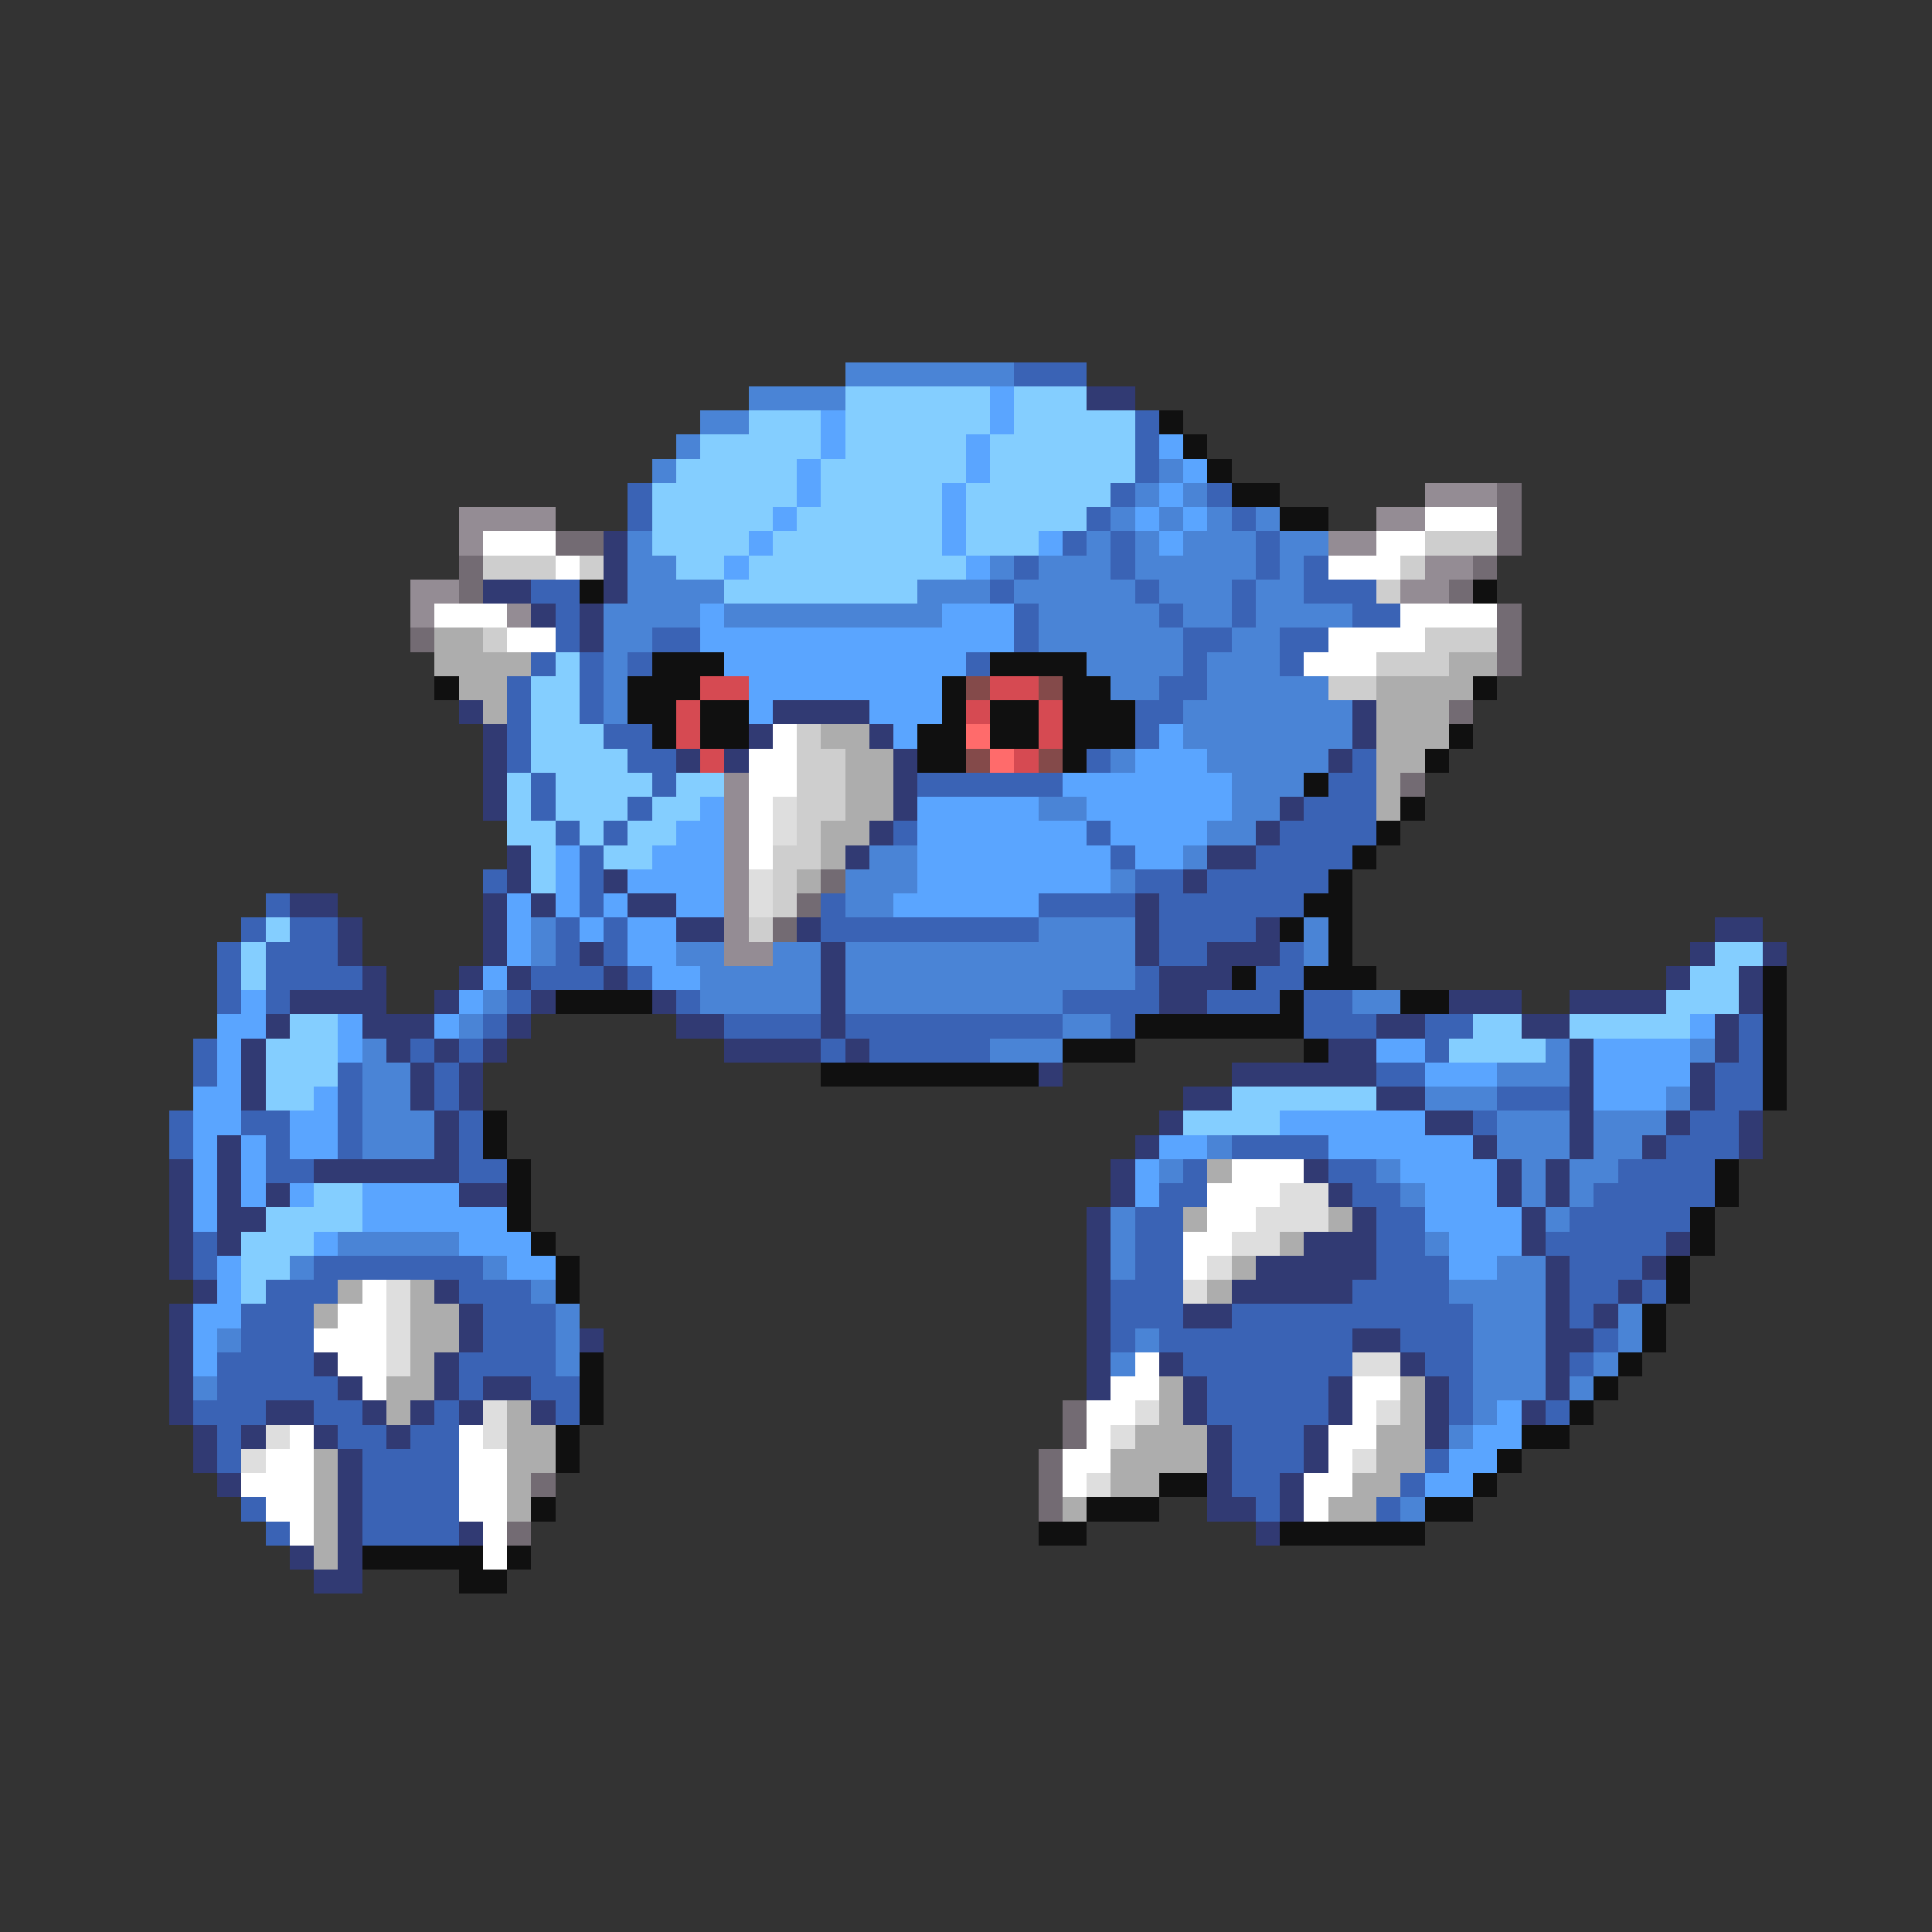<svg xmlns="http://www.w3.org/2000/svg" viewBox="0 -0.5 80 80" shape-rendering="crispEdges">
<rect x="0" y="-0.5" width="80" height="80" fill="#333333" stroke="none"/>
<path stroke="#4a84d6" d="M35 15h7M31 16h4M29 17h2M28 18h1M27 19h1M48 19h1M47 20h1M49 20h1M46 21h1M48 21h1M50 21h1M52 21h1M26 22h1M45 22h1M47 22h1M49 22h3M53 22h2M26 23h2M41 23h1M43 23h3M47 23h5M53 23h1M26 24h4M38 24h3M42 24h5M48 24h3M52 24h2M25 25h4M30 25h9M43 25h5M49 25h2M52 25h4M25 26h2M43 26h6M51 26h2M25 27h1M45 27h4M50 27h3M25 28h1M46 28h2M50 28h5M25 29h1M49 29h7M49 30h7M46 31h1M50 31h5M51 32h3M43 33h2M51 33h2M50 34h2M36 35h2M49 35h1M35 36h3M46 36h1M35 37h2M22 38h1M43 38h4M54 38h1M22 39h1M28 39h2M32 39h2M35 39h12M54 39h1M29 40h5M35 40h12M20 41h1M29 41h5M35 41h9M56 41h2M19 42h1M44 42h2M15 43h1M41 43h3M64 43h1M70 43h1M15 44h2M62 44h3M15 45h2M59 45h3M69 45h1M15 46h3M62 46h3M66 46h3M15 47h3M50 47h1M62 47h3M66 47h2M48 48h1M57 48h1M63 48h1M65 48h2M58 49h1M63 49h1M65 49h1M46 50h1M64 50h1M14 51h5M46 51h1M59 51h1M12 52h1M20 52h1M46 52h1M62 52h2M22 53h1M60 53h4M23 54h1M61 54h3M67 54h1M9 55h1M23 55h1M47 55h1M61 55h3M67 55h1M23 56h1M46 56h1M61 56h3M66 56h1M8 57h1M61 57h3M65 57h1M61 58h1M60 59h1M58 62h1" />
<path stroke="#3a63b5" d="M42 15h3M47 17h1M47 18h1M47 19h1M26 20h1M46 20h1M50 20h1M26 21h1M45 21h1M51 21h1M44 22h1M46 22h1M52 22h1M42 23h1M46 23h1M52 23h1M54 23h1M22 24h2M41 24h1M47 24h1M51 24h1M54 24h3M23 25h1M42 25h1M48 25h1M51 25h1M56 25h2M23 26h1M27 26h2M42 26h1M49 26h2M53 26h2M22 27h1M24 27h1M26 27h1M40 27h1M49 27h1M53 27h1M21 28h1M24 28h1M48 28h2M21 29h1M24 29h1M47 29h2M21 30h1M25 30h2M47 30h1M21 31h1M26 31h2M45 31h1M56 31h1M22 32h1M27 32h1M38 32h6M55 32h2M22 33h1M26 33h1M54 33h3M23 34h1M25 34h1M37 34h1M45 34h1M53 34h4M24 35h1M46 35h1M52 35h4M20 36h1M24 36h1M47 36h2M50 36h5M11 37h1M24 37h1M34 37h1M43 37h4M48 37h6M10 38h1M12 38h2M23 38h1M25 38h1M34 38h9M48 38h4M9 39h1M11 39h3M23 39h1M25 39h1M48 39h2M53 39h1M9 40h1M11 40h4M22 40h3M26 40h1M47 40h1M52 40h2M9 41h1M11 41h1M21 41h1M28 41h1M44 41h4M50 41h3M54 41h2M20 42h1M30 42h4M35 42h9M46 42h1M54 42h3M59 42h2M72 42h1M8 43h1M17 43h1M19 43h1M34 43h1M36 43h5M59 43h1M72 43h1M8 44h1M14 44h1M18 44h1M57 44h2M71 44h2M14 45h1M18 45h1M62 45h3M71 45h2M7 46h1M10 46h2M14 46h1M19 46h1M61 46h1M70 46h2M7 47h1M11 47h1M14 47h1M19 47h1M51 47h4M69 47h3M11 48h2M19 48h2M49 48h1M55 48h2M67 48h4M48 49h2M56 49h2M66 49h5M47 50h2M57 50h2M65 50h5M8 51h1M47 51h2M57 51h2M64 51h5M8 52h1M13 52h7M47 52h2M57 52h3M65 52h3M11 53h3M19 53h3M46 53h3M56 53h4M65 53h2M68 53h1M10 54h3M20 54h3M46 54h3M51 54h10M65 54h1M10 55h3M20 55h3M46 55h1M48 55h8M58 55h3M66 55h1M9 56h4M19 56h4M49 56h7M59 56h2M65 56h1M9 57h5M19 57h1M22 57h2M50 57h5M60 57h1M8 58h3M13 58h2M18 58h1M23 58h1M50 58h5M60 58h1M64 58h1M9 59h1M14 59h2M17 59h2M51 59h3M9 60h1M15 60h4M51 60h3M59 60h1M15 61h4M51 61h2M58 61h1M10 62h1M15 62h4M52 62h1M57 62h1M11 63h1M15 63h4" />
<path stroke="#84ceff" d="M35 16h6M42 16h3M31 17h3M35 17h6M42 17h5M29 18h5M35 18h5M41 18h6M28 19h5M34 19h6M41 19h6M27 20h6M34 20h5M40 20h6M27 21h5M33 21h6M40 21h5M27 22h4M32 22h7M40 22h3M28 23h2M31 23h9M30 24h8M23 27h1M22 28h2M22 29h2M22 30h3M22 31h4M21 32h1M23 32h4M28 32h2M21 33h1M23 33h3M27 33h2M21 34h2M24 34h1M26 34h2M22 35h1M25 35h2M22 36h1M11 38h1M10 39h1M71 39h2M10 40h1M70 40h2M69 41h3M12 42h2M61 42h2M65 42h5M11 43h3M60 43h4M11 44h3M11 45h2M51 45h6M49 46h4M13 49h2M11 50h4M10 51h3M10 52h2M10 53h1" />
<path stroke="#5aa5ff" d="M41 16h1M34 17h1M41 17h1M34 18h1M40 18h1M48 18h1M33 19h1M40 19h1M49 19h1M33 20h1M39 20h1M48 20h1M32 21h1M39 21h1M47 21h1M49 21h1M31 22h1M39 22h1M43 22h1M48 22h1M30 23h1M40 23h1M29 25h1M39 25h3M29 26h13M30 27h10M31 28h8M31 29h1M36 29h3M37 30h1M48 30h1M47 31h3M44 32h7M29 33h1M38 33h5M45 33h6M28 34h2M38 34h7M46 34h4M23 35h1M27 35h3M38 35h8M47 35h2M23 36h1M26 36h4M38 36h8M21 37h1M23 37h1M25 37h1M28 37h2M37 37h6M21 38h1M24 38h1M26 38h2M21 39h1M26 39h2M20 40h1M27 40h2M10 41h1M19 41h1M9 42h2M14 42h1M18 42h1M70 42h1M9 43h1M14 43h1M57 43h2M66 43h4M9 44h1M59 44h3M66 44h4M8 45h2M13 45h1M66 45h3M8 46h2M12 46h2M53 46h6M8 47h1M10 47h1M12 47h2M48 47h2M55 47h6M8 48h1M10 48h1M47 48h1M58 48h4M8 49h1M10 49h1M12 49h1M15 49h4M47 49h1M59 49h3M8 50h1M15 50h6M59 50h4M13 51h1M19 51h3M60 51h3M9 52h1M21 52h2M60 52h2M9 53h1M8 54h2M8 55h1M8 56h1M62 58h1M61 59h2M60 60h2M59 61h2" />
<path stroke="#313a73" d="M45 16h2M25 22h1M25 23h1M20 24h2M25 24h1M22 25h1M24 25h1M24 26h1M19 29h1M32 29h4M56 29h1M20 30h1M31 30h1M36 30h1M56 30h1M20 31h1M28 31h1M30 31h1M37 31h1M55 31h1M20 32h1M37 32h1M20 33h1M37 33h1M53 33h1M36 34h1M52 34h1M21 35h1M35 35h1M50 35h2M21 36h1M25 36h1M49 36h1M12 37h2M20 37h1M22 37h1M26 37h2M47 37h1M14 38h1M20 38h1M28 38h2M33 38h1M47 38h1M52 38h1M71 38h2M14 39h1M20 39h1M24 39h1M34 39h1M47 39h1M50 39h3M70 39h1M73 39h1M15 40h1M19 40h1M21 40h1M25 40h1M34 40h1M48 40h3M69 40h1M72 40h1M12 41h4M18 41h1M22 41h1M27 41h1M34 41h1M48 41h2M60 41h3M65 41h4M72 41h1M11 42h1M15 42h3M21 42h1M28 42h2M34 42h1M57 42h2M63 42h2M71 42h1M10 43h1M16 43h1M18 43h1M20 43h1M30 43h4M35 43h1M55 43h2M65 43h1M71 43h1M10 44h1M17 44h1M19 44h1M43 44h1M51 44h6M65 44h1M70 44h1M10 45h1M17 45h1M19 45h1M49 45h2M57 45h2M65 45h1M70 45h1M18 46h1M48 46h1M59 46h2M65 46h1M69 46h1M72 46h1M9 47h1M18 47h1M47 47h1M61 47h1M65 47h1M68 47h1M72 47h1M7 48h1M9 48h1M13 48h6M46 48h1M54 48h1M62 48h1M64 48h1M7 49h1M9 49h1M11 49h1M19 49h2M46 49h1M55 49h1M62 49h1M64 49h1M7 50h1M9 50h2M45 50h1M56 50h1M63 50h1M7 51h1M9 51h1M45 51h1M54 51h3M63 51h1M69 51h1M7 52h1M45 52h1M52 52h5M64 52h1M68 52h1M8 53h1M18 53h1M45 53h1M51 53h5M64 53h1M67 53h1M7 54h1M19 54h1M45 54h1M49 54h2M64 54h1M66 54h1M7 55h1M19 55h1M24 55h1M45 55h1M56 55h2M64 55h2M7 56h1M13 56h1M18 56h1M45 56h1M48 56h1M58 56h1M64 56h1M7 57h1M14 57h1M18 57h1M20 57h2M45 57h1M49 57h1M55 57h1M59 57h1M64 57h1M7 58h1M11 58h2M15 58h1M17 58h1M19 58h1M22 58h1M49 58h1M55 58h1M59 58h1M63 58h1M8 59h1M10 59h1M13 59h1M16 59h1M50 59h1M54 59h1M59 59h1M8 60h1M14 60h1M50 60h1M54 60h1M9 61h1M14 61h1M50 61h1M53 61h1M14 62h1M50 62h2M53 62h1M14 63h1M19 63h1M52 63h1M12 64h1M14 64h1M13 65h2" />
<path stroke="#101010" d="M48 17h1M49 18h1M50 19h1M51 20h2M53 21h2M24 24h1M61 24h1M27 27h3M41 27h4M18 28h1M26 28h3M39 28h1M44 28h2M61 28h1M26 29h2M29 29h2M39 29h1M41 29h2M44 29h3M27 30h1M29 30h2M38 30h2M41 30h2M44 30h3M60 30h1M38 31h2M44 31h1M59 31h1M54 32h1M58 33h1M57 34h1M56 35h1M55 36h1M54 37h2M53 38h1M55 38h1M55 39h1M51 40h1M54 40h3M73 40h1M23 41h4M53 41h1M58 41h2M73 41h1M47 42h7M73 42h1M44 43h3M54 43h1M73 43h1M34 44h9M73 44h1M73 45h1M20 46h1M20 47h1M21 48h1M71 48h1M21 49h1M71 49h1M21 50h1M70 50h1M22 51h1M70 51h1M23 52h1M69 52h1M23 53h1M69 53h1M68 54h1M68 55h1M24 56h1M67 56h1M24 57h1M66 57h1M24 58h1M65 58h1M23 59h1M63 59h2M23 60h1M62 60h1M48 61h2M61 61h1M22 62h1M45 62h3M59 62h2M43 63h2M53 63h6M15 64h5M21 64h1M19 65h2" />
<path stroke="#948c94" d="M59 20h3M19 21h4M57 21h2M19 22h1M55 22h2M59 23h2M17 24h2M58 24h2M17 25h1M21 25h1M30 32h1M30 33h1M30 34h1M30 35h1M30 36h1M30 37h1M30 38h1M30 39h2" />
<path stroke="#736b73" d="M62 20h1M62 21h1M23 22h2M62 22h1M19 23h1M61 23h1M19 24h1M60 24h1M62 25h1M17 26h1M62 26h1M62 27h1M60 29h1M58 32h1M34 36h1M33 37h1M32 38h1M44 58h1M44 59h1M43 60h1M22 61h1M43 61h1M43 62h1M21 63h1" />
<path stroke="#ffffff" d="M59 21h3M20 22h3M57 22h2M23 23h1M55 23h3M18 25h3M58 25h4M21 26h2M55 26h4M54 27h3M32 30h1M31 31h2M31 32h2M31 33h1M31 34h1M31 35h1M51 48h3M50 49h3M50 50h2M49 51h2M49 52h1M15 53h1M14 54h2M13 55h3M14 56h2M47 56h1M15 57h1M46 57h2M56 57h2M45 58h2M56 58h1M12 59h1M19 59h1M45 59h1M55 59h2M11 60h2M19 60h2M44 60h2M55 60h1M10 61h3M19 61h2M44 61h1M54 61h2M11 62h2M19 62h2M54 62h1M12 63h1M20 63h1M20 64h1" />
<path stroke="#cecece" d="M59 22h3M20 23h3M24 23h1M58 23h1M57 24h1M20 26h1M59 26h3M57 27h3M55 28h2M33 30h1M33 31h2M33 32h2M33 33h2M33 34h1M32 35h2M32 36h1M32 37h1M31 38h1" />
<path stroke="#adadad" d="M18 26h2M18 27h4M60 27h2M19 28h2M57 28h4M20 29h1M57 29h3M34 30h2M57 30h3M35 31h2M57 31h2M35 32h2M57 32h1M35 33h2M57 33h1M34 34h2M34 35h1M33 36h1M50 48h1M49 50h1M55 50h1M53 51h1M51 52h1M14 53h1M17 53h1M50 53h1M13 54h1M17 54h2M17 55h2M17 56h1M16 57h2M48 57h1M58 57h1M16 58h1M21 58h1M48 58h1M58 58h1M21 59h2M47 59h3M57 59h2M13 60h1M21 60h2M46 60h4M57 60h2M13 61h1M21 61h1M46 61h2M56 61h2M13 62h1M21 62h1M44 62h1M55 62h2M13 63h1M13 64h1" />
<path stroke="#d64a52" d="M29 28h2M41 28h2M28 29h1M40 29h1M43 29h1M28 30h1M43 30h1M29 31h1M42 31h1" />
<path stroke="#844a4a" d="M40 28h1M43 28h1M40 31h1M43 31h1" />
<path stroke="#ff6b6b" d="M40 30h1M41 31h1" />
<path stroke="#dedede" d="M32 33h1M32 34h1M31 36h1M31 37h1M53 49h2M52 50h3M51 51h2M50 52h1M16 53h1M49 53h1M16 54h1M16 55h1M16 56h1M56 56h2M20 58h1M47 58h1M57 58h1M11 59h1M20 59h1M46 59h1M10 60h1M56 60h1M45 61h1" />
</svg>
